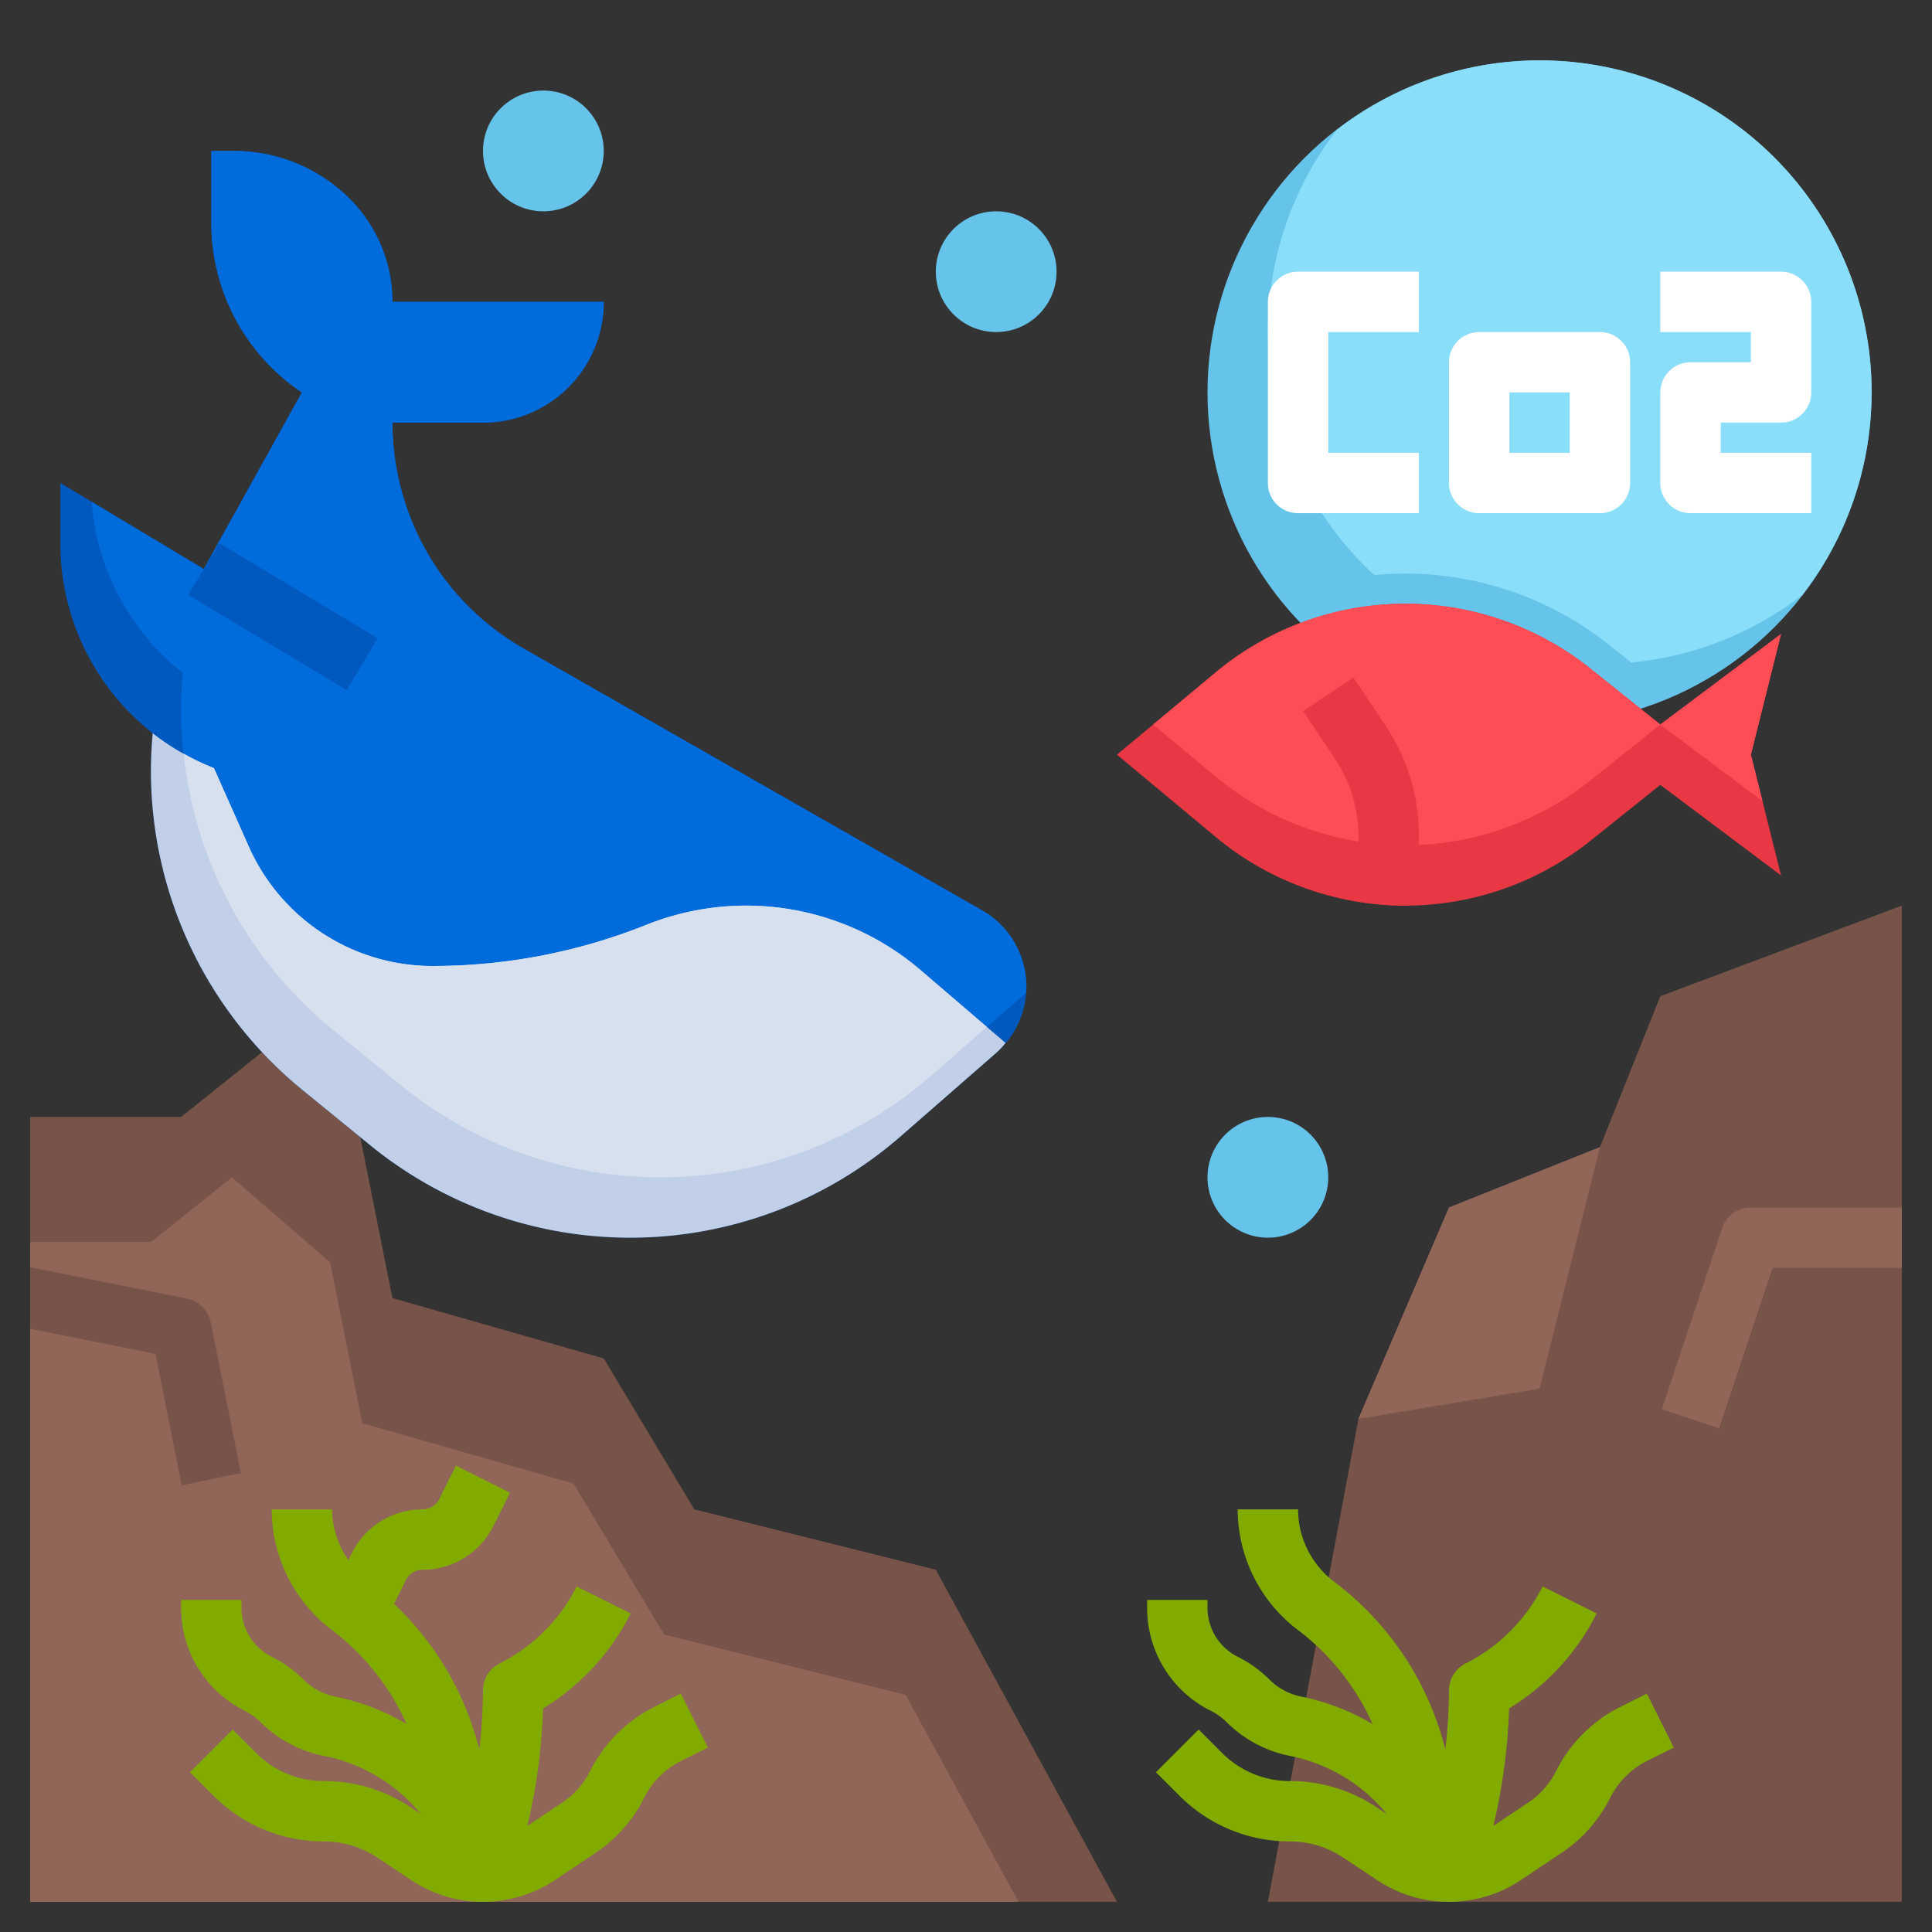 <svg xmlns="http://www.w3.org/2000/svg" data-name="Layer 3" viewBox="0 0 64 64" id="ocean-acidification"><rect x="0" y="0" width="64" height="64" fill="#333333" stroke="none"/><polygon fill="#785349" points="63 30 55 33 53 38 48 40 45 47 42 63 63 63 63 30"></polygon><polygon fill="#785349" points="37 63 31 52 23 50 20 45 13 43 11.935 37.674 8.681 34.855 6 37 1 37 1 63 37 63"></polygon><polygon fill="#916658" points="30 56.145 22 54.145 19 49.145 12 47.145 10.935 41.819 7.681 39 5 41.145 1 41.145 1 63 33.739 63 30 56.145"></polygon><circle cx="51" cy="13" r="11" fill="#66c3e9"></circle><path fill="#8adef9" d="M53.314,21.371l.721.577a10.966,10.966,0,0,0,5.671-2.242A10.987,10.987,0,0,0,44.294,4.294a10.957,10.957,0,0,0,1.23,14.759c.342-.033.686-.053,1.032-.053A10.856,10.856,0,0,1,53.314,21.371Z"></path><polygon fill="#916658" points="53 38 51 46 45 47 48 40 53 38"></polygon><path fill="#916658" d="M56.948,47.316l-1.9-.632,2-6A1,1,0,0,1,58,40h5v2H58.721Z"></path><path fill="#82ab00" d="M21.666 56.549a4.761 4.761 0 00-2.117 2.118 2.736 2.736 0 01-.929 1.051l-1.152.769a19.477 19.477 0 00.523-3.893 7.772 7.772 0 002.9-3.147l-1.789-.894a5.748 5.748 0 01-2.552 2.552A1 1 0 0016 56a17.64 17.64 0 01-.12 1.938l-.094-.328a9.984 9.984 0 00-2.733-4.479l.394-.788A.615.615 0 0114 52a2.608 2.608 0 002.342-1.447l.552-1.106-1.789-.894-.552 1.1A.615.615 0 0114 50a2.607 2.607 0 00-2.342 1.447l-.117.235A2.992 2.992 0 0111 50H9a5.024 5.024 0 002 4 7.958 7.958 0 012.467 3.11A7.613 7.613 0 0011.1 56.2a2.037 2.037 0 01-1.043-.558 4.039 4.039 0 00-1.05-.757A1.811 1.811 0 018 53.258V53H6v.258a3.8 3.8 0 002.11 3.415 2.021 2.021 0 01.531.383 4.083 4.083 0 002.12 1.116 5.528 5.528 0 013.177 1.919l-.329-.219A5.156 5.156 0 0010.733 59a3.164 3.164 0 01-2.252-.933l-.774-.774L6.293 58.707l.774.774A5.151 5.151 0 0010.733 61a3.17 3.17 0 011.766.535l1.115.742A4.286 4.286 0 0015.946 63l.015 0H16a4.3 4.3 0 002.387-.723l1.342-.9a4.724 4.724 0 001.609-1.821 2.749 2.749 0 011.222-1.223l.887-.443-.894-1.79zM54.553 56.105l-.887.444a4.761 4.761 0 00-2.117 2.118 2.736 2.736 0 01-.929 1.051l-1.152.769a19.477 19.477 0 00.523-3.893 7.772 7.772 0 002.9-3.147l-1.789-.894a5.748 5.748 0 01-2.552 2.552A1 1 0 0048 56a17.64 17.64 0 01-.12 1.938l-.094-.328A9.979 9.979 0 0044.2 52.4 3.014 3.014 0 0143 50H41a5.024 5.024 0 002 4 7.958 7.958 0 012.467 3.11A7.613 7.613 0 0043.1 56.2a2.037 2.037 0 01-1.043-.558 4.039 4.039 0 00-1.05-.757A1.811 1.811 0 0140 53.258V53H38v.258a3.8 3.8 0 002.11 3.415 2.021 2.021 0 01.531.383 4.083 4.083 0 002.12 1.116 5.528 5.528 0 013.177 1.919l-.329-.219A5.156 5.156 0 0042.733 59a3.164 3.164 0 01-2.252-.933l-.774-.774-1.414 1.414.774.774A5.151 5.151 0 0042.733 61a3.17 3.17 0 011.766.535l1.115.742A4.286 4.286 0 0047.946 63l.015 0H48a4.3 4.3 0 002.387-.723l1.342-.9a4.724 4.724 0 001.609-1.821 2.749 2.749 0 011.222-1.223l.887-.443z"></path><path fill="#0059be" d="M34,32.68a2.906,2.906,0,0,1-.99,2.19l-3.15,2.75A13.638,13.638,0,0,1,20.87,41a13.678,13.678,0,0,1-8.64-3.09L10,36.09A13.645,13.645,0,0,1,5,25.54c0-.42.02-.84.06-1.25A7.974,7.974,0,0,1,2,18V16l4.75,2.85L10,13A6.768,6.768,0,0,1,7,7.39V5h.76a5.421,5.421,0,0,1,3.83,1.59A4.829,4.829,0,0,1,13,10h7a3.995,3.995,0,0,1-4,4H13a8.7,8.7,0,0,0,1.16,4.32,8.608,8.608,0,0,0,3.18,3.16l15.2,8.68A2.915,2.915,0,0,1,34,32.68Z"></path><path fill="#006bdb" d="M32.54,30.16l-15.2-8.68a8.608,8.608,0,0,1-3.18-3.16A8.7,8.7,0,0,1,13,14h3a3.995,3.995,0,0,0,4-4H13a4.829,4.829,0,0,0-1.41-3.41A5.421,5.421,0,0,0,7.76,5H7V7.39A6.768,6.768,0,0,0,10,13L6.75,18.85,3.036,16.622A7.971,7.971,0,0,0,6.06,22.29c-.04.41-.06.83-.06,1.25a13.645,13.645,0,0,0,5,10.55l2.23,1.82a13.635,13.635,0,0,0,17.63-.29L33.977,32.9c.005-.073.023-.145.023-.219A2.915,2.915,0,0,0,32.54,30.16Z"></path><rect width="2" height="6.122" x="8.375" y="17.364" fill="#0059be" transform="rotate(-59.037 9.375 20.425)"></rect><path fill="#fff" d="M60 17H56a1 1 0 01-1-1V13a1 1 0 011-1h2V11H55V9h4a1 1 0 011 1v3a1 1 0 01-1 1H57v1h3zM47 17H43a1 1 0 01-1-1V10a1 1 0 011-1h4v2H44v4h3zM53 17H49a1 1 0 01-1-1V12a1 1 0 011-1h4a1 1 0 011 1v4A1 1 0 0153 17zm-3-2h2V13H50z"></path><path fill="#e73844" d="M58,25l1,4-4-3-2.31,1.848A9.823,9.823,0,0,1,46.555,30h0a9.815,9.815,0,0,1-6.286-2.276L37,25l3.269-2.724A9.815,9.815,0,0,1,46.555,20h0a9.823,9.823,0,0,1,6.135,2.152L55,24l4-3Z"></path><polygon fill="#ff4d55" points="58.385 26.538 58 25 59 21 55 24 58.385 26.538"></polygon><path fill="#ff4d55" d="M46.555,20h0a9.815,9.815,0,0,0-6.286,2.276L38.2,24l2.069,1.724A9.815,9.815,0,0,0,46.555,28h0a9.823,9.823,0,0,0,6.135-2.152L55,24l-2.31-1.848A9.823,9.823,0,0,0,46.555,20Z"></path><circle cx="42" cy="39" r="2" fill="#66c3e9"></circle><circle cx="33" cy="9" r="2" fill="#66c3e9"></circle><circle cx="18" cy="5" r="2" fill="#66c3e9"></circle><path fill="#c1cfe8" d="M24.712,30h0a8.892,8.892,0,0,0-3.3.636A19.075,19.075,0,0,1,14.327,32a6.655,6.655,0,0,1-6.084-3.954L7.09,25.452l0-.007A8.012,8.012,0,0,1,5.06,24.29c-.04.41-.06.83-.06,1.25a13.645,13.645,0,0,0,5,10.55l2.23,1.82a13.635,13.635,0,0,0,17.63-.29l3.15-2.75a2.729,2.729,0,0,0,.3-.322L30.5,32.14A8.886,8.886,0,0,0,24.712,30Z"></path><path fill="#d7e0ef" d="M11,34.09l2.23,1.82a13.635,13.635,0,0,0,17.63-.29l1.831-1.6L30.5,32.14A8.886,8.886,0,0,0,24.712,30h0a8.892,8.892,0,0,0-3.3.636A19.075,19.075,0,0,1,14.327,32a6.655,6.655,0,0,1-6.084-3.954L7.09,25.452l0-.007a8.247,8.247,0,0,1-1.008-.481A13.648,13.648,0,0,0,11,34.09Z"></path><path fill="#e73844" d="M44.832,22.445l-1.664,1.11,1.063,1.594a4.581,4.581,0,0,1,.384,4.379l-.113.246A9.783,9.783,0,0,0,46.555,30h.017A6.528,6.528,0,0,0,45.9,24.04Z"></path><path fill="#785349" d="M1,44.02l4.15.83L6.019,49.2,7.98,48.8l-1-5A1,1,0,0,0,6.2,43.02L1,41.98Z"></path><rect width="544" height="256" x="-288" fill="none"></rect></svg>